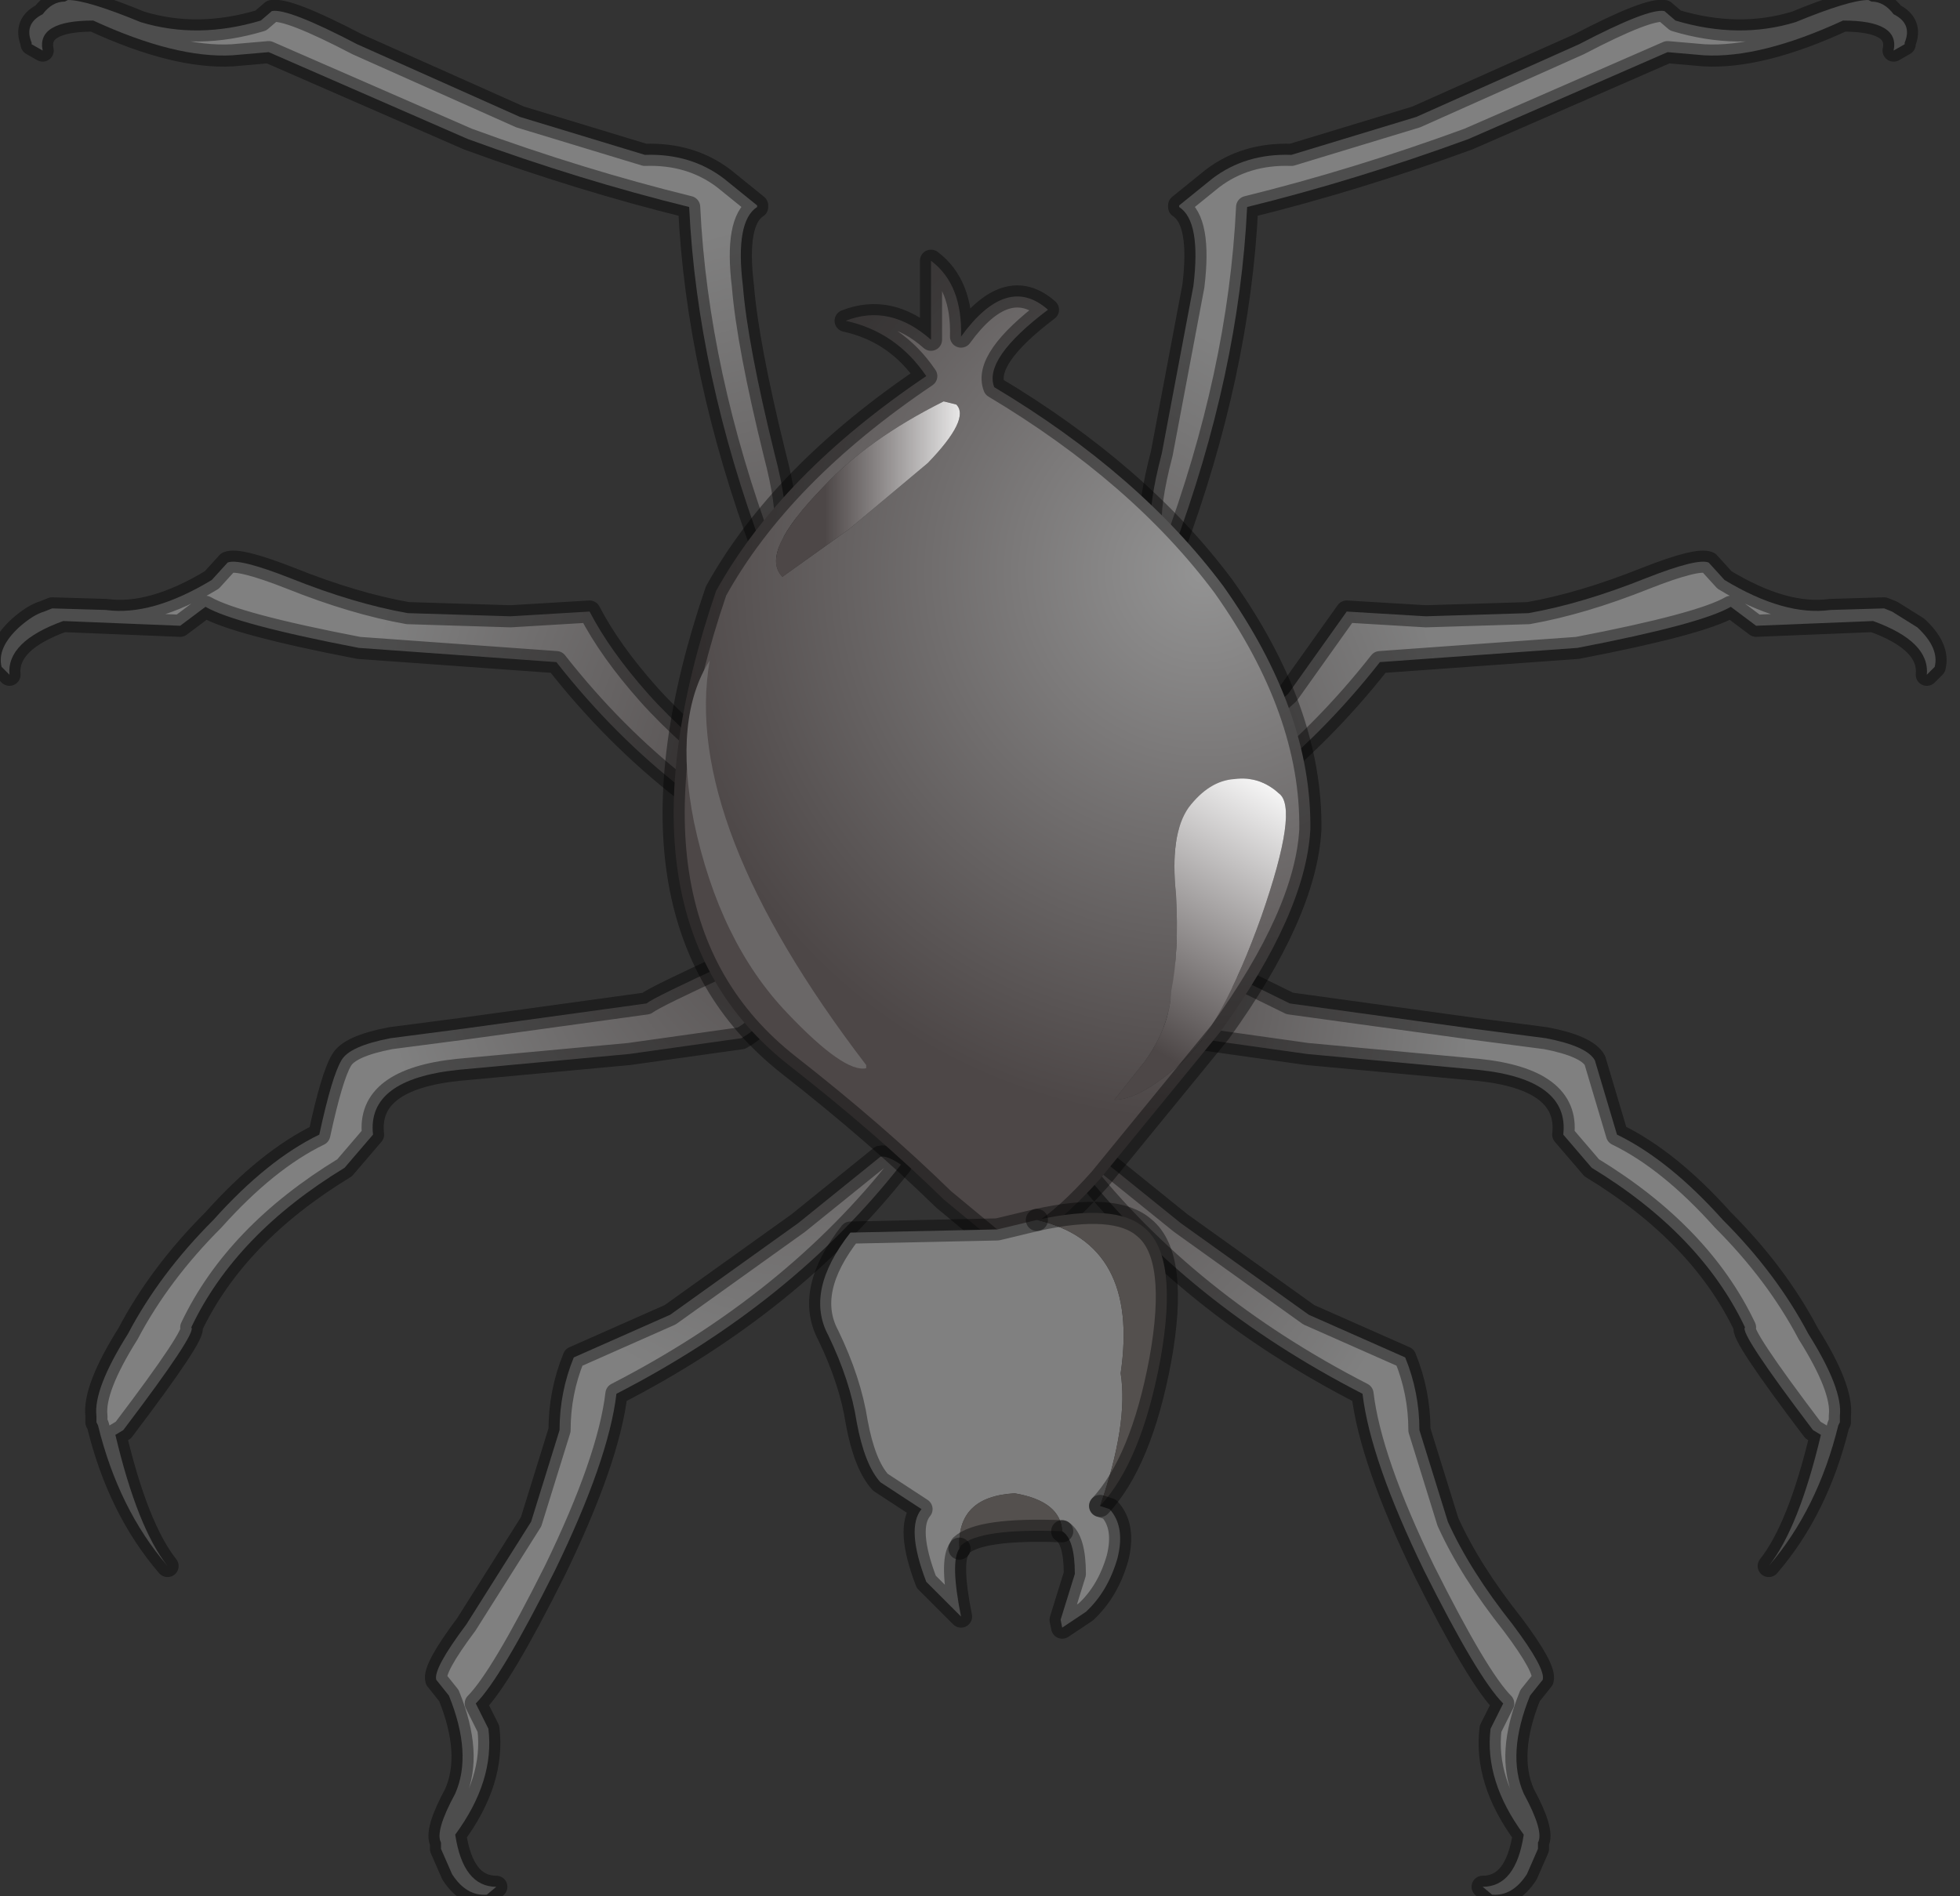 <?xml version="1.0" encoding="utf-8"?>
<svg version="1.1" id="Layer_1"
xmlns="http://www.w3.org/2000/svg"
xmlns:xlink="http://www.w3.org/1999/xlink"
width="62px" height="60px"
xml:space="preserve">
<rect width="100%" height="100%" fill="#333333" stroke="none"/>
<g id="PathID_3315" transform="matrix(1, 0, 0, 1, 0, 0)">
<radialGradient
id="RadialGradID_1586" gradientUnits="userSpaceOnUse" gradientTransform="matrix(0.029, 0, 0, 0.038, 25.65, 25.75)" spreadMethod ="pad" cx="0" cy="0" r="819.2" fx="0" fy="0" >
<stop  offset="0"  style="stop-color:#4D4747;stop-opacity:1" />
<stop  offset="0.604"  style="stop-color:#808080;stop-opacity:1" />
</radialGradient>
<path style="fill:url(#RadialGradID_1586) " d="M22.9 5.65L23.95 6.5L23.95 6.55Q23.25 7 23.5 9.05Q23.65 10.9 24.5 14.35Q25.35 17.6 24.15 17.45Q22.05 11.8 21.8 6.55Q18.35 5.7 14.8 4.4L8.5 1.65L7.35 1.75Q5.55 1.85 2.95 0.65Q1.15 0.65 1.35 1.6L1 1.4L1 1.35Q0.75 0.75 1.35 0.45Q1.65 0.05 2.05 0.05L2.15 0Q2.75 0 4.45 0.7Q6.25 1.25 8.25 0.65L8.6 0.35Q9.1 0.25 11.3 1.4L16.45 3.7L20.4 4.9Q21.85 4.85 22.9 5.65M9.2 18.3Q11.2 19.1 12.9 19.4L16.15 19.5L18.65 19.35Q19.3 20.6 20.5 21.95Q21.65 23.25 24.05 25.15L26.6 27.1L26.4 27.8Q21.25 25.6 17.6 20.95L11.35 20.5Q7.45 19.75 6.5 19.2L5.7 19.8L2 19.65Q0.2 20.3 0.3 21.35L0.05 21.1Q-0.1 20.5 0.6 19.85Q1.05 19.45 1.4 19.35L1.65 19.25L3.35 19.3Q4.8 19.5 6.7 18.35L7.2 17.8Q7.55 17.65 9.2 18.3M14.65 32.55L20.45 31.75Q20.7 31.55 23.1 30.45Q25.55 29.4 24.95 30.8Q24.45 32.3 23.45 32.85L19.9 33.35L14.5 33.85Q11.6 34.15 11.8 35.9L10.9 36.95Q7.45 39.05 6.05 42Q6.25 42.15 3.9 45.25L3.65 45.4Q4.35 48.35 5.3 49.55Q3.75 47.75 3.1 45.1L3.05 45L3.05 44.8Q2.95 43.95 4.05 42.2Q5.05 40.3 6.75 38.6Q8.45 36.7 10.1 35.9Q10.5 34.05 10.8 33.55Q11.05 33.1 12.35 32.85L14.65 32.55M18.15 42.95L21.2 41.6L25.25 38.7L27.85 36.6Q28.05 36.55 28.5 36.85Q25.05 41.25 19.5 44.1Q19.25 46.2 17.55 49.7Q15.85 53.1 15.05 53.9L15.45 54.7Q15.65 56.35 14.4 58.05Q14.65 59.7 15.7 59.7L15.4 59.95Q14.75 60 14.3 59.3L13.95 58.5L13.95 58.3Q13.75 57.95 14.4 56.75Q14.95 55.5 14.2 53.65L13.8 53.15Q13.7 52.8 14.75 51.4L16.8 48.15L17.7 45.25Q17.7 44.05 18.15 42.95" />
<path style="fill:none;stroke-width:0.7;stroke-linecap:round;stroke-linejoin:round;stroke-miterlimit:3;stroke:#000000;stroke-opacity:0.4" d="M22.9 5.65L23.95 6.5L23.95 6.55Q23.25 7 23.5 9.05Q23.65 10.9 24.5 14.35Q25.35 17.6 24.15 17.45Q22.05 11.8 21.8 6.55Q18.35 5.7 14.8 4.4L8.5 1.65L7.35 1.75Q5.55 1.85 2.95 0.65Q1.15 0.65 1.35 1.6L1 1.4L1 1.35Q0.75 0.75 1.35 0.45Q1.65 0.05 2.05 0.05L2.15 0Q2.75 0 4.45 0.7Q6.25 1.25 8.25 0.65L8.6 0.35Q9.1 0.25 11.3 1.4L16.45 3.7L20.4 4.9Q21.85 4.85 22.9 5.65z" />
<path style="fill:none;stroke-width:0.7;stroke-linecap:round;stroke-linejoin:round;stroke-miterlimit:3;stroke:#000000;stroke-opacity:0.4" d="M9.2 18.3Q11.2 19.1 12.9 19.4L16.15 19.5L18.65 19.35Q19.3 20.6 20.5 21.95Q21.65 23.25 24.05 25.15L26.6 27.1L26.4 27.8Q21.25 25.6 17.6 20.95L11.35 20.5Q7.45 19.75 6.5 19.2L5.7 19.8L2 19.65Q0.2 20.3 0.3 21.35L0.05 21.1Q-0.1 20.5 0.6 19.85Q1.05 19.45 1.4 19.35L1.65 19.25L3.35 19.3Q4.8 19.5 6.7 18.35L7.2 17.8Q7.55 17.65 9.2 18.3z" />
<path style="fill:none;stroke-width:0.7;stroke-linecap:round;stroke-linejoin:round;stroke-miterlimit:3;stroke:#000000;stroke-opacity:0.4" d="M12.35 32.85Q11.05 33.1 10.8 33.55Q10.5 34.05 10.1 35.9Q8.45 36.7 6.75 38.6Q5.05 40.3 4.05 42.2Q2.95 43.95 3.05 44.8L3.05 45L3.1 45.1Q3.75 47.75 5.3 49.55Q4.35 48.35 3.65 45.4L3.9 45.25Q6.25 42.15 6.05 42Q7.45 39.05 10.9 36.95L11.8 35.9Q11.6 34.15 14.5 33.85L19.9 33.35L23.45 32.85Q24.45 32.3 24.95 30.8Q25.55 29.4 23.1 30.45Q20.7 31.55 20.45 31.75L14.65 32.55L12.35 32.85z" />
<path style="fill:none;stroke-width:0.7;stroke-linecap:round;stroke-linejoin:round;stroke-miterlimit:3;stroke:#000000;stroke-opacity:0.4" d="M18.15 42.95L21.2 41.6L25.25 38.7L27.85 36.6Q28.05 36.55 28.5 36.85Q25.05 41.25 19.5 44.1Q19.25 46.2 17.55 49.7Q15.85 53.1 15.05 53.9L15.45 54.7Q15.65 56.35 14.4 58.05Q14.65 59.7 15.7 59.7L15.4 59.95Q14.75 60 14.3 59.3L13.95 58.5L13.95 58.3Q13.75 57.95 14.4 56.75Q14.95 55.5 14.2 53.65L13.8 53.15Q13.7 52.8 14.75 51.4L16.8 48.15L17.7 45.25Q17.7 44.05 18.15 42.95z" />
</g>
<g id="PathID_3316" transform="matrix(1, 0, 0, 1, 0, 0)">
<radialGradient
id="RadialGradID_1587" gradientUnits="userSpaceOnUse" gradientTransform="matrix(0.025, 0, 0, 0.04, 34.3, 29.4)" spreadMethod ="pad" cx="0" cy="0" r="819.2" fx="0" fy="0" >
<stop  offset="0"  style="stop-color:#4D4747;stop-opacity:1" />
<stop  offset="0.604"  style="stop-color:#808080;stop-opacity:1" />
</radialGradient>
<path style="fill:url(#RadialGradID_1587) " d="M60.95 21.35Q61.05 20.3 59.25 19.65L55.55 19.8L54.75 19.2Q53.8 19.75 49.9 20.5L43.65 20.95Q40 25.6 34.85 27.8L34.65 27.1Q34.7 26.95 37.2 25.15L40.75 21.95L42.6 19.35L45.1 19.5L48.35 19.4Q50.05 19.1 52.05 18.3Q53.7 17.65 54.05 17.8L54.55 18.35Q56.45 19.5 57.9 19.3L59.6 19.25L59.85 19.35L60.65 19.85Q61.35 20.5 61.2 21.1L60.95 21.35M59.1 0L59.2 0.05Q59.6 0.05 59.9 0.45Q60.5 0.75 60.25 1.35L60.25 1.4L59.9 1.6Q60.1 0.65 58.3 0.65Q55.7 1.85 53.9 1.75L52.75 1.65L46.45 4.4Q42.9 5.7 39.45 6.55Q39.2 11.8 37.1 17.45Q35.9 17.6 36.75 14.35L37.75 9.05Q38 7 37.3 6.55L37.3 6.5L38.35 5.65Q39.4 4.85 40.85 4.9L44.8 3.7L49.95 1.4Q52.15 0.25 52.65 0.35L53 0.65Q55 1.25 56.8 0.7Q58.5 0 59.1 0M49.45 35.9Q49.65 34.15 46.75 33.85L41.35 33.35L37.8 32.85Q36.8 32.3 36.3 30.8Q35.7 29.4 38.15 30.45L40.8 31.75L46.6 32.55L48.9 32.85Q50.2 33.1 50.45 33.55L51.15 35.9Q52.8 36.7 54.5 38.6Q56.2 40.3 57.2 42.2Q58.3 43.95 58.2 44.8L58.2 45L58.15 45.1Q57.5 47.75 55.95 49.55Q56.9 48.35 57.6 45.4L57.35 45.25Q55 42.15 55.2 42Q53.8 39.05 50.35 36.95L49.45 35.9M45.8 48.15Q46.5 49.7 47.85 51.4Q48.9 52.8 48.8 53.15L48.4 53.65Q47.65 55.5 48.2 56.75Q48.85 57.95 48.65 58.3L48.65 58.5L48.3 59.3Q47.85 60 47.2 59.95L46.9 59.7Q47.95 59.7 48.2 58.05Q46.95 56.35 47.15 54.7L47.55 53.9Q46.75 53.1 45.05 49.7Q43.35 46.2 43.1 44.1Q37.55 41.25 34.1 36.85Q34.55 36.55 34.75 36.6L37.35 38.7L41.4 41.6L44.45 42.95Q44.9 44.05 44.9 45.25L45.8 48.15" />
<path style="fill:none;stroke-width:0.7;stroke-linecap:round;stroke-linejoin:round;stroke-miterlimit:3;stroke:#000000;stroke-opacity:0.4" d="M61.2 21.1Q61.35 20.5 60.65 19.85L59.85 19.35L59.6 19.25L57.9 19.3Q56.45 19.5 54.55 18.35L54.05 17.8Q53.7 17.65 52.05 18.3Q50.05 19.1 48.35 19.4L45.1 19.5L42.6 19.35L40.75 21.95L37.2 25.15Q34.7 26.95 34.65 27.1L34.85 27.8Q40 25.6 43.65 20.95L49.9 20.5Q53.8 19.75 54.75 19.2L55.55 19.8L59.25 19.65Q61.05 20.3 60.95 21.35L61.2 21.1z" />
<path style="fill:none;stroke-width:0.7;stroke-linecap:round;stroke-linejoin:round;stroke-miterlimit:3;stroke:#000000;stroke-opacity:0.4" d="M56.8 0.7Q55 1.25 53 0.65L52.65 0.35Q52.15 0.25 49.95 1.4L44.8 3.7L40.85 4.9Q39.4 4.85 38.35 5.65L37.3 6.5L37.3 6.55Q38 7 37.75 9.05L36.75 14.35Q35.9 17.6 37.1 17.45Q39.2 11.8 39.45 6.55Q42.9 5.7 46.45 4.4L52.75 1.65L53.9 1.75Q55.7 1.85 58.3 0.65Q60.1 0.65 59.9 1.6L60.25 1.4L60.25 1.35Q60.5 0.75 59.9 0.45Q59.6 0.05 59.2 0.05L59.1 0Q58.5 0 56.8 0.7z" />
<path style="fill:none;stroke-width:0.7;stroke-linecap:round;stroke-linejoin:round;stroke-miterlimit:3;stroke:#000000;stroke-opacity:0.4" d="M49.45 35.9Q49.65 34.15 46.75 33.85L41.35 33.35L37.8 32.85Q36.8 32.3 36.3 30.8Q35.7 29.4 38.15 30.45L40.8 31.75L46.6 32.55L48.9 32.85Q50.2 33.1 50.45 33.55L51.15 35.9Q52.8 36.7 54.5 38.6Q56.2 40.3 57.2 42.2Q58.3 43.95 58.2 44.8L58.2 45L58.15 45.1Q57.5 47.75 55.95 49.55Q56.9 48.35 57.6 45.4L57.35 45.25Q55 42.15 55.2 42Q53.8 39.05 50.35 36.95L49.45 35.9z" />
<path style="fill:none;stroke-width:0.7;stroke-linecap:round;stroke-linejoin:round;stroke-miterlimit:3;stroke:#000000;stroke-opacity:0.4" d="M44.9 45.25Q44.9 44.05 44.45 42.95L41.4 41.6L37.35 38.7L34.75 36.6Q34.55 36.55 34.1 36.85Q37.55 41.25 43.1 44.1Q43.35 46.2 45.05 49.7Q46.75 53.1 47.55 53.9L47.15 54.7Q46.95 56.35 48.2 58.05Q47.95 59.7 46.9 59.7L47.2 59.95Q47.85 60 48.3 59.3L48.65 58.5L48.65 58.3Q48.85 57.95 48.2 56.75Q47.65 55.5 48.4 53.65L48.8 53.15Q48.9 52.8 47.85 51.4Q46.5 49.7 45.8 48.15L44.9 45.25z" />
</g>
<g id="PathID_3317" transform="matrix(1, 0, 0, 1, 0, 0)">
<radialGradient
id="RadialGradID_1588" gradientUnits="userSpaceOnUse" gradientTransform="matrix(0.015, 0.015, -0.015, 0.015, 38.05, 18.1)" spreadMethod ="pad" cx="0" cy="0" r="819.2" fx="0" fy="0" >
<stop  offset="0"  style="stop-color:#939393;stop-opacity:1" />
<stop  offset="1"  style="stop-color:#4D4747;stop-opacity:1" />
</radialGradient>
<path style="fill:url(#RadialGradID_1588) " d="M31.45 12.25Q36.05 15 38.7 18.55Q41.5 22.5 41.45 26.25Q41.3 28.9 38.6 32.65L34.8 37.3Q32.75 39.6 31.6 39.4L29.85 37.95Q27.7 35.85 24.95 33.7Q19.1 29.1 22.65 18.7Q24.7 15 29.3 11.9Q28.35 10.5 26.75 10.15Q28.15 9.6 29.45 10.75L29.45 8.25Q30.45 9 30.4 10.65Q31.85 8.65 33.15 9.8Q31.1 11.35 31.45 12.25M26.05 15.4Q24 17.5 24.75 18.25L26.85 16.75L29.35 14.65Q30.7 13.25 30.25 12.8L29.85 12.7Q27.45 13.9 26.05 15.4M37.2 28.3Q37.3 30.1 37.05 31.35Q37 32.5 36.2 33.6L35.25 34.8Q36.05 34.8 37.35 33.65Q38.65 32.5 39.9 29Q41.1 25.55 40.45 25.1Q39.85 24.55 39.05 24.65Q38.25 24.7 37.6 25.55Q37 26.4 37.2 28.3" />
<linearGradient
id="LinearGradID_1589" gradientUnits="userSpaceOnUse" gradientTransform="matrix(0.003, 0, 0, 0.005, 28.55, 15)" spreadMethod ="pad" x1="-819.2" y1="0" x2="819.2" y2="0" >
<stop  offset="0" style="stop-color:#4D4747;stop-opacity:1" />
<stop  offset="1" style="stop-color:#FFFFFF;stop-opacity:1" />
</linearGradient>
<path style="fill:url(#LinearGradID_1589) " d="M29.85 12.7L30.25 12.8Q30.7 13.25 29.35 14.65L26.85 16.75L24.75 18.25Q24 17.5 26.05 15.4Q27.45 13.9 29.85 12.7" />
<linearGradient
id="LinearGradID_1590" gradientUnits="userSpaceOnUse" gradientTransform="matrix(0.003, -0.005, 0.005, 0.003, 38.2, 28.65)" spreadMethod ="pad" x1="-819.2" y1="0" x2="819.2" y2="0" >
<stop  offset="0" style="stop-color:#4D4747;stop-opacity:1" />
<stop  offset="1" style="stop-color:#FFFFFF;stop-opacity:1" />
</linearGradient>
<path style="fill:url(#LinearGradID_1590) " d="M37.6 25.55Q38.25 24.7 39.05 24.65Q39.85 24.55 40.45 25.1Q41.1 25.55 39.9 29Q38.65 32.5 37.35 33.65Q36.05 34.8 35.25 34.8L36.2 33.6Q37 32.5 37.05 31.35Q37.3 30.1 37.2 28.3Q37 26.4 37.6 25.55" />
<path style="fill:none;stroke-width:0.7;stroke-linecap:round;stroke-linejoin:round;stroke-miterlimit:3;stroke:#000000;stroke-opacity:0.4" d="M33.15 9.8Q31.85 8.65 30.4 10.65Q30.45 9 29.45 8.25L29.45 10.75Q28.15 9.6 26.75 10.15Q28.35 10.5 29.3 11.9Q24.7 15 22.65 18.7Q19.1 29.1 24.95 33.7Q27.7 35.85 29.85 37.95L31.6 39.4Q32.75 39.6 34.8 37.3L38.6 32.65Q41.3 28.9 41.45 26.25Q41.5 22.5 38.7 18.55Q36.05 15 31.45 12.25Q31.1 11.35 33.15 9.8z" />
</g>
<g id="PathID_3318" transform="matrix(1, 0, 0, 1, 0, 0)">
<path style="fill:#6A6767;fill-opacity:1" d="M21.95 26Q21.3 22.7 22.45 20.9Q21.55 26.05 27.4 33.7L27.4 33.8Q26.7 33.95 24.9 32.05Q22.75 29.8 21.95 26" />
</g>
<g id="PathID_3319" transform="matrix(1, 0, 0, 1, 0, 0)">
<path style="fill:#808080;fill-opacity:1" d="M35.45 43.45Q35.7 45.05 34.8 47.65L35.1 47.75Q35.6 48.3 35.35 49.3Q35.05 50.35 34.35 51L33.6 51.5L33.55 51.25L34 49.8Q34 48.7 33.6 48.45Q33.55 47.5 32.1 47.25Q30.25 47.35 30.35 49Q30.05 49.4 30.4 51.15L29.3 50.05Q28.65 48.35 29.15 47.75L27.85 46.9Q27.35 46.35 27.1 45Q26.9 43.7 26.2 42.25Q25.45 40.85 26.9 39L31.55 38.9L32.8 38.6Q36.05 39.35 35.45 43.45" />
<path style="fill:#54504E;fill-opacity:1" d="M30.4 48.9L30.35 49Q30.25 47.35 32.1 47.25Q33.55 47.5 33.6 48.45Q31 48.35 30.4 48.9M34.8 47.65Q35.7 45.05 35.45 43.45Q36.05 39.35 32.8 38.6Q35.3 38.05 36.2 38.85Q37.3 39.75 36.7 43.05Q36.1 46.25 34.8 47.65" />
<path style="fill:none;stroke-width:0.7;stroke-linecap:round;stroke-linejoin:round;stroke-miterlimit:3;stroke:#000000;stroke-opacity:0.4" d="M32.8 38.6L31.55 38.9L26.9 39Q25.45 40.85 26.2 42.25Q26.9 43.7 27.1 45Q27.35 46.35 27.85 46.9L29.15 47.75Q28.65 48.35 29.3 50.05L30.4 51.15Q30.05 49.4 30.35 49" />
<path style="fill:none;stroke-width:0.7;stroke-linecap:round;stroke-linejoin:round;stroke-miterlimit:3;stroke:#000000;stroke-opacity:0.4" d="M33.6 48.45Q34 48.7 34 49.8L33.55 51.25L33.6 51.5L34.35 51Q35.05 50.35 35.35 49.3Q35.6 48.3 35.1 47.75L34.8 47.65" />
<path style="fill:none;stroke-width:0.7;stroke-linecap:round;stroke-linejoin:round;stroke-miterlimit:3;stroke:#000000;stroke-opacity:0.4" d="M32.8 38.6Q35.3 38.05 36.2 38.85Q37.3 39.75 36.7 43.05Q36.1 46.25 34.8 47.65" />
<path style="fill:none;stroke-width:0.7;stroke-linecap:round;stroke-linejoin:round;stroke-miterlimit:3;stroke:#000000;stroke-opacity:0.4" d="M30.35 49L30.4 48.9Q31 48.35 33.6 48.45" />
</g>
</svg>
